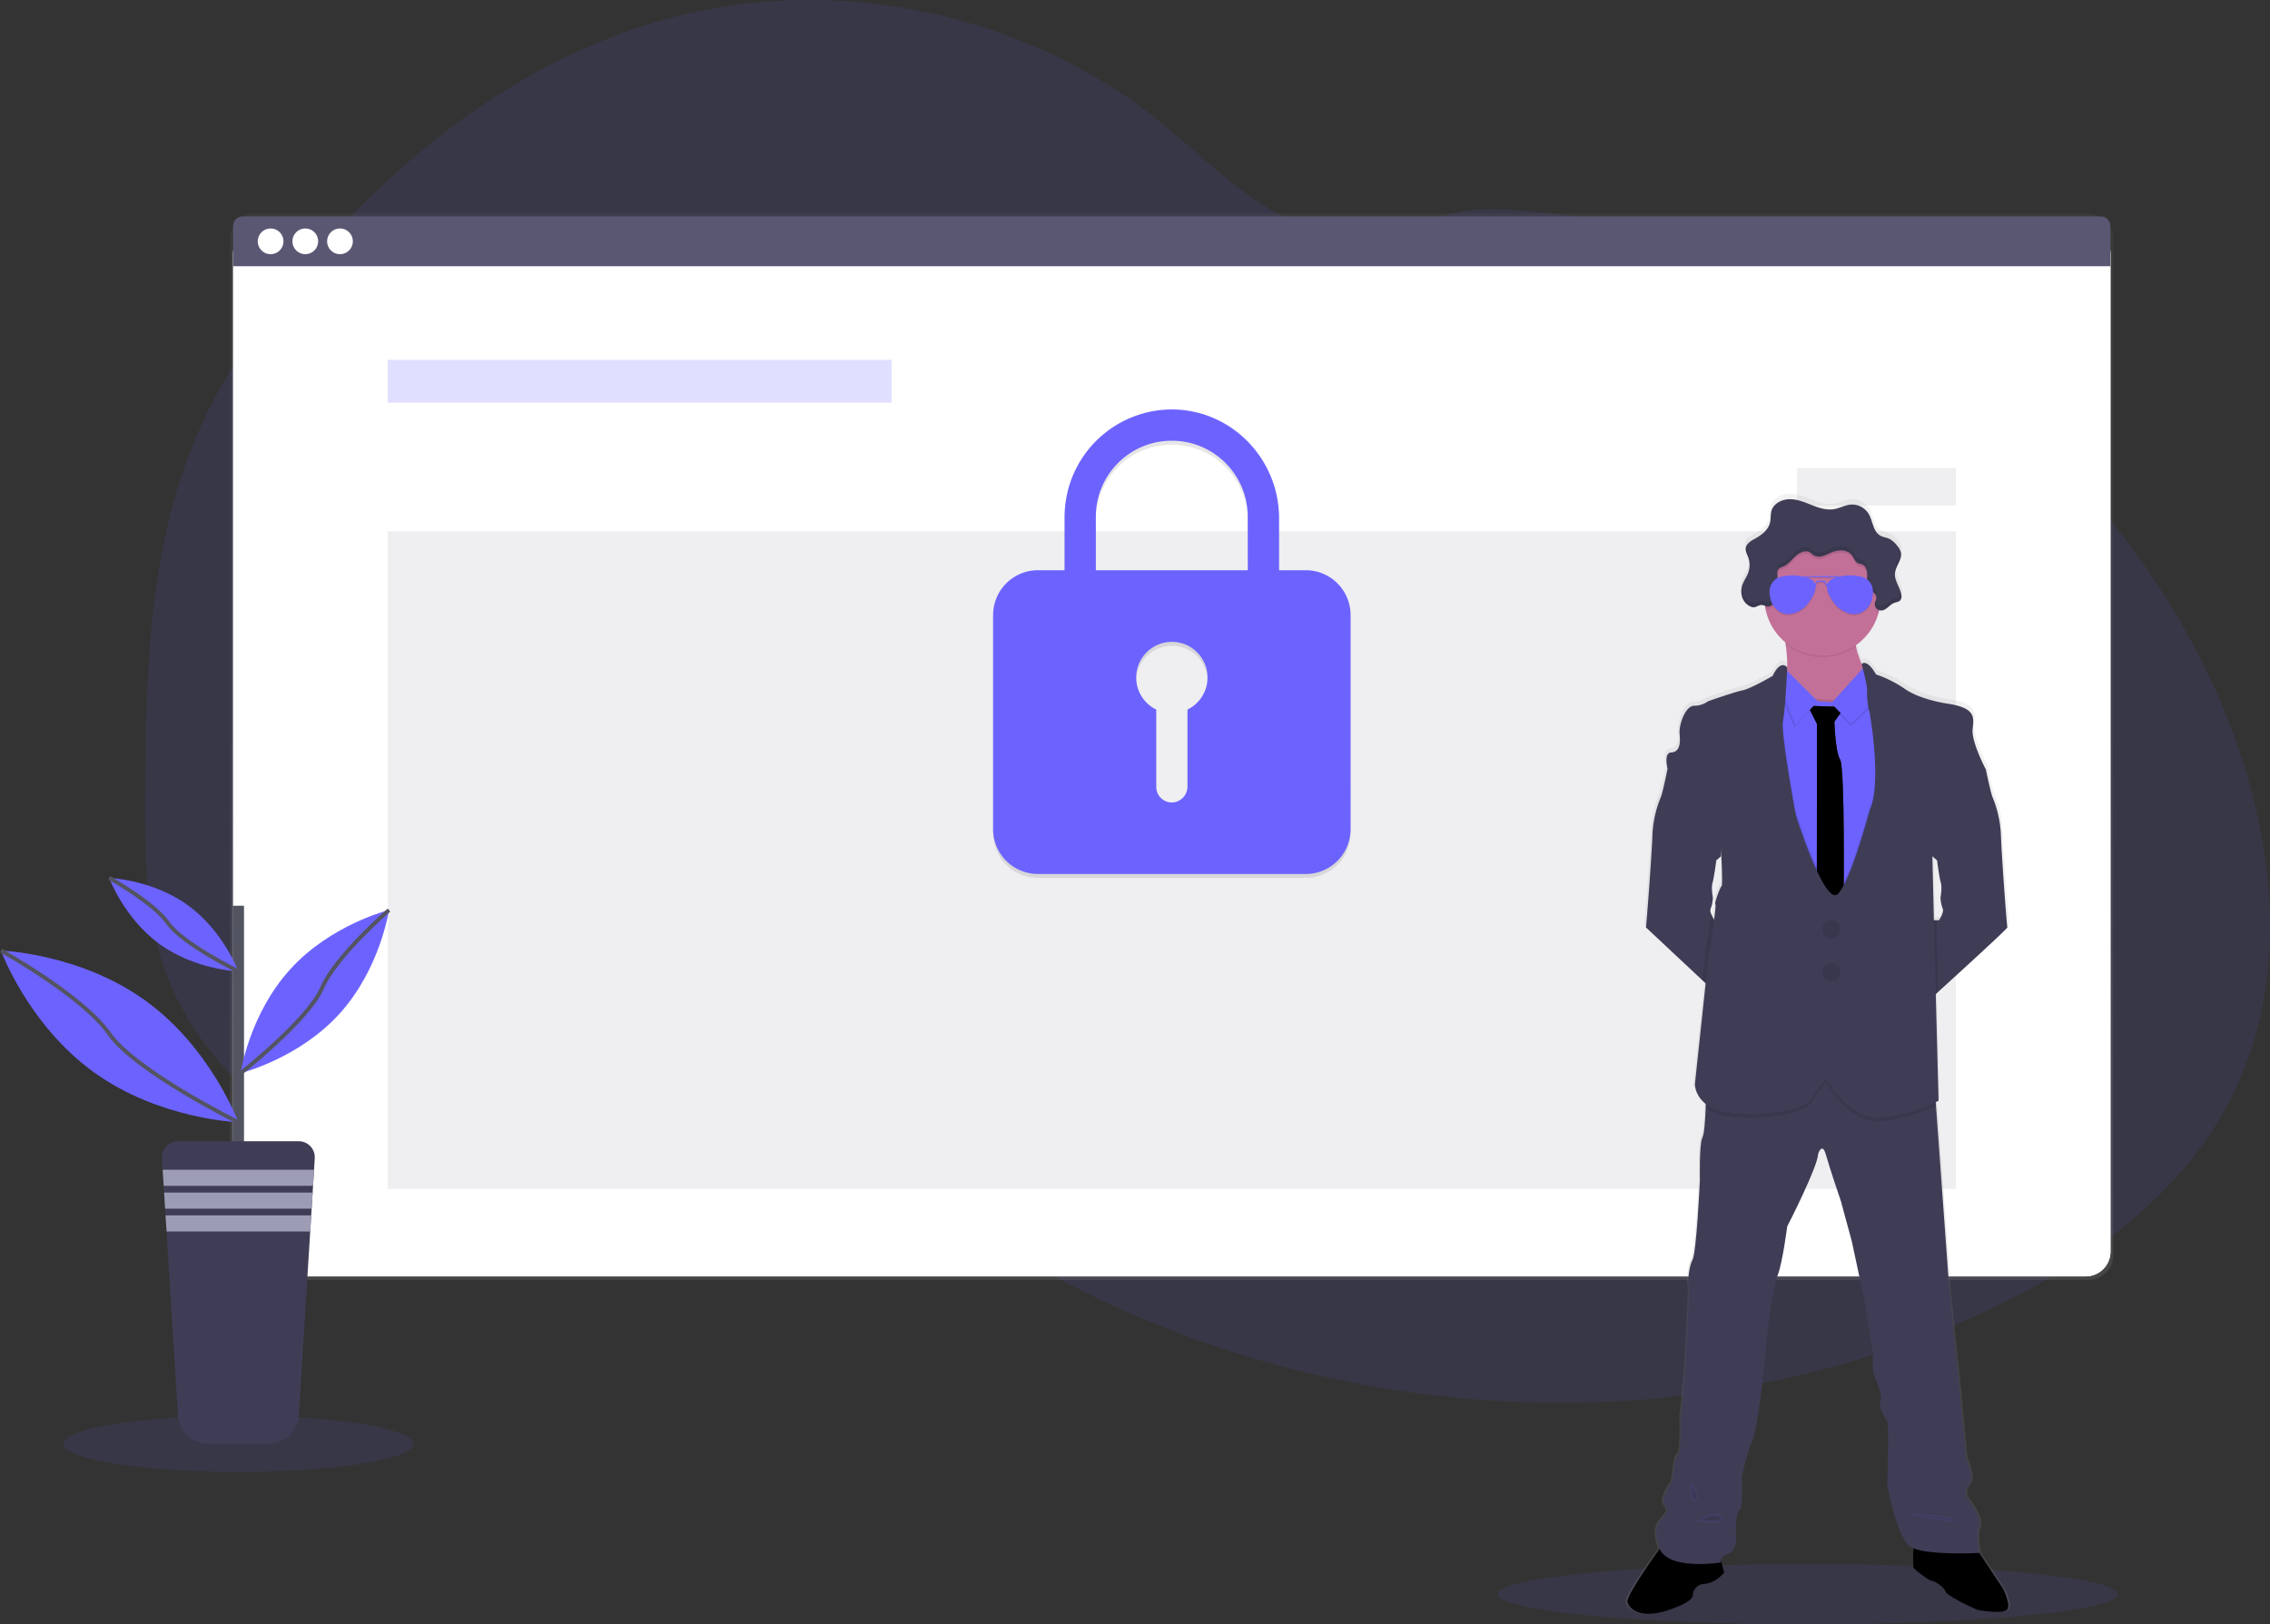<svg xmlns="http://www.w3.org/2000/svg" xmlns:xlink="http://www.w3.org/1999/xlink" width="1145.57" height="819.91" xmlns:v="https://vecta.io/nano"><rect width="100%" height="100%" fill="#333333" stroke="none"/><style><![CDATA[.B{opacity:.1}.C{fill:#6c63ff}.D{fill:#3f3d56}.E{stroke-miterlimit:10}.F{fill:#5a5773}.G{stroke:#535461}.H{stroke-width:2}]]></style><defs><linearGradient id="A" x1="591.3" y1="646.08" x2="591.3" y2="107.75" gradientUnits="userSpaceOnUse"><stop offset="0" stop-color="gray" stop-opacity=".25"/><stop offset=".54" stop-color="gray" stop-opacity=".12"/><stop offset="1" stop-color="gray" stop-opacity=".1"/></linearGradient><linearGradient id="B" x1="944.34" y1="854.67" x2="944.34" y2="289.29" xlink:href="#A"/><path id="C" d="M1013.13 812.07c-1.47 2.92-11.8 1-13.92.84s-17.17-7.73-17.38-9.5-5.42-5.42-6.88-5.42-8.55-5.64-9.18-6.47a3.19 3.19 0 0 1-.21-1.3c-.22-3.43.2-12.26.2-12.26l30.25 1.67 14.7 22.1a28.52 28.52 0 0 1 2.66 7.57 5 5 0 0 1-.25 2.76z"/><path id="D" d="M870.13 793.82s-4.28 5.32-10 5.73a5.89 5.89 0 0 0-5.84 5.63c0 0 1 3.24-12.83 7.73-8.35 2.7-13.6 1.84-16.66 0a7.44 7.44 0 0 1-3.47-4.18c-.94-3.33 17.52-28.68 17.52-28.68l16.8-1 12 5.42 1.84 6.87z"/><path id="E" d="M912.26 356.26l18.78.63-5.28 7.4s.37 14.93 2.88 19.2 1.77 70.4 1.77 70.4l-5 9.5-8.55-10.64.1-87.3z"/></defs><g class="C"><path d="M1127.43 551.22c-26.57 54.8-80.52 91.46-136.43 115.63-75.27 32.55-158.16 45.46-239.9 40q-21.5-1.43-42.85-4.57a540.44 540.44 0 0 1-143.27-41.72q-19.74-8.9-38.68-19.4a494.85 494.85 0 0 1-60.46-39.54q-7.23-5.52-14.26-11.32l-9.74-8.08c-6.9-5.6-14-10.94-21.92-14.93a78.31 78.31 0 0 0-7.34-3.24c-25.08-9.54-54-5.94-80.1 1.5-19.86 5.66-39.22 13.4-59.06 18.94a196 196 0 0 1-26.91 5.72 143.21 143.21 0 0 1-60.46-5.31l-1.67-.52q-4.2-1.32-8.33-2.9l-1.67-.64q-4-1.54-7.83-3.3l-1.67-.76q-4-1.86-7.83-3.93c-.92-.48-1.83-1-2.73-1.5a163.67 163.67 0 0 1-39.16-30.49c-.33-.33-.64-.67-1-1-1.6-1.72-3.15-3.47-4.66-5.26l-1.67-2q-2.7-3.28-5.2-6.7c-.25-.33-.5-.67-.73-1a144.59 144.59 0 0 1-16.86-30.49c-.14-.33-.27-.67-.4-1q-2-5.15-3.65-10.47c-.45-1.48-.88-3-1.26-4.48-.13-.44-.25-.9-.36-1.33-5.52-21.73-6.15-44.32-6.15-66.78q0-3.93 0-7.85c.16-36.33.72-73.28 6.08-109.1 0-.25.07-.5.1-.74a340.76 340.76 0 0 1 7.31-35.82 264.25 264.25 0 0 1 12.31-36.3c12.33-29 30.26-55.4 50.17-79.85C199.35 79.12 265.12 27.45 342.1 8.1c82.95-20.83 175.14-.87 242.05 52.4 20.4 16.24 38.73 35.47 61.64 47.92 20 10.84 43.4 15.33 64.83 6.8 17.7-7.05 29.22-10.55 49.1-9.48a411.56 411.56 0 0 1 120.36 25.21l4.67 1.75c100.7 38.53 187.28 115.08 232.28 213.45q1.8 3.9 3.47 7.86c26.83 62.67 36.53 136.12 6.93 197.2z" class="B"/><ellipse cx="120.3" cy="728.81" rx="88.28" ry="14.18" class="B"/><ellipse cx="912.26" cy="804.71" rx="156.53" ry="15.2" class="B"/></g><rect x="116.14" y="107.75" width="950.33" height="538.33" rx="12.49" fill="url(#A)"/><g fill="#fff"><rect x="117.65" y="115.32" width="947.42" height="528.97" rx="12.49"/><rect x="117.65" y="115.32" width="947.42" height="528.97" rx="12.49"/><rect x="117.65" y="115.32" width="947.42" height="528.97" rx="12.49" opacity=".04"/></g><path d="M1060.26 109.25h-937.8a4.81 4.81 0 0 0-4.81 4.81v20.33h947.38v-20.33a4.81 4.81 0 0 0-4.77-4.81z" class="F"/><g fill="#fff"><circle cx="136.57" cy="121.82" r="6.5"/><circle cx="154.07" cy="121.82" r="6.5"/><circle cx="171.57" cy="121.82" r="6.5"/></g><path opacity=".2" d="M195.68 181.67h254.25v21.58H195.68z" class="C"/><path d="M195.68 268.2h791.36v331.96H195.68z" class="B F"/><path d="M659.03 289.85h-13.55v-26.32c0-29.7-23.68-54.4-53.38-54.84a54.28 54.28 0 0 0-54.85 54.11v27.05h-13.52c-12.438.038-22.512 10.112-22.55 22.55v108.22c.038 12.438 10.112 22.512 22.55 22.55h135.3c12.436-.038 22.507-10.114 22.54-22.55V312.4c-.033-12.436-10.104-22.512-22.54-22.55zm-59.75 70.35v38.76a8.09 8.09 0 0 1-7.5 8.12 7.91 7.91 0 0 1-8.28-7.9v-39a18 18 0 0 1 7.89-34.179 18 18 0 0 1 7.89 34.179zm30.44-70.35h-76.7V262.8c0-21.17 17.16-38.33 38.33-38.33s38.33 17.16 38.33 38.33z" class="B"/><path d="M659.03 287.85h-13.55v-26.32c0-29.7-23.68-54.4-53.38-54.84a54.28 54.28 0 0 0-54.85 54.11v27.05h-13.52c-12.438.038-22.512 10.112-22.55 22.55v108.22c.038 12.438 10.112 22.512 22.55 22.55h135.3c12.436-.038 22.507-10.114 22.54-22.55V310.4c-.033-12.436-10.104-22.512-22.54-22.55zm-59.75 70.35v38.76a8.09 8.09 0 0 1-7.5 8.12 7.91 7.91 0 0 1-8.28-7.9v-39a18 18 0 0 1 7.89-34.179 18 18 0 0 1 7.89 34.179zm30.44-70.35h-76.7V260.8c0-21.17 17.16-38.33 38.33-38.33s38.33 17.16 38.33 38.33z" class="C"/><path d="M906.94 236.25h80.1v18.9h-80.1z" class="B F"/><path d="M1041.27 849.33a28.47 28.47 0 0 0-2.68-7.61l-12-17.92h.07s-1.9-9 0-13.42-6.74-15.3-6.74-15.3-1.05-2.73 1.7-6.1-1.7-13.2-1.7-13.2l-2.3-23.7c-.2-3.14-1.9-20.54-1.9-20.54l-4-36.9-7.25-99.6c.88-.43 1.35-.7 1.35-.7l-1.42-54.06 1.23-1.1 35.26-32.7c-.25-.5-3-37.57-3.32-46.85a55.83 55.83 0 0 0-4.26-19.18c-.62-1.23-2.4-9.34-3.15-12.77l-.33-1.53s-7.26-13.84-6.63-20.13 1.9-11-13.6-13.2c0 0-13-1.94-20.74-7.23a59 59 0 0 0-14.86-7.44s-4.34-8-7.36-5.3a42 42 0 0 1-2.85-8.91l-.1-.56a29.47 29.47 0 0 0 11.64-16.66c.1-.38.18-.77.27-1.15a3.25 3.25 0 0 0 .93.17c2.63 0 4.25-2.93 6.7-3.86 1-.4 2.23-.45 3-1.24a2.93 2.93 0 0 0 .66-2.21 4.51 4.51 0 0 0 0-.82 2.93 2.93 0 0 0 0-.29v.1c-.67-3.64-3.5-6.87-3.18-10.57.3-3.48 3.36-6.54 3.1-9.93a5.4 5.4 0 0 0-.07-.8v.12a8.56 8.56 0 0 0-2-3.54 11.36 11.36 0 0 0-4.12-3.46c-1.4-.6-3-.75-4.3-1.48-3.82-2.08-3.8-7.5-6.08-11.2A9.91 9.91 0 0 0 961 292c-2.84.28-5.4 1.8-8.22 2.28-3.84.68-7.75-.57-11.4-2s-7.33-3-11.24-3-8.14 2-9.32 5.7c-.63 2-.32 4.15-.8 6.18-.86 3.58-4 6.14-7.25 7.92-2 1.1-4.38 2.38-5 4.48v-.16a3.84 3.84 0 0 0-.1.51 3.75 3.75 0 0 0 0 .67c0 1.44.76 2.8 1.27 4.18a11.53 11.53 0 0 1-.06 8.06c-.74 1.9-2 3.57-2.72 5.46a10.75 10.75 0 0 0-.66 2.74v-.16a11 11 0 0 0 0 1.28 9 9 0 0 0 1 4.2 7.54 7.54 0 0 0 4.49 3.77c2 .46 3.25-1.5 5.36-1a8.42 8.42 0 0 1 1.11.35l.22 1.34a29.39 29.39 0 0 0 10.14 17.17c0 .24.08.48.1.73h0a67.15 67.15 0 0 1 .83 12.06c0 0-3.15-4.6-7.47 4.3 0 0-11.27 6.5-15.16 7.24s-17.7 5.55-17.7 5.55a12.18 12.18 0 0 1-7.16 2.31c-4.3 0-7.9 9.43-7.37 14.56s-.3 8.9-4.32 9.12-1.82 8.34-1.8 8.48l-.37 1.75c-.78 3.58-2.48 11.26-3.08 12.46a56 56 0 0 0-4.27 19.18c-.3 9.28-3 46.22-3.3 46.85-.2.4 16.76 15.92 28.7 26.76l1.73 1.56-5.5 51.28a13.69 13.69 0 0 0 5.64 10c0 .6 0 1.2-.06 1.84-.24 6-.72 13.26-1.68 15.16-1.68 3.36-1.26 21.38-1.26 21.38s-1.7 36.68-3.8 40.67-2.53 12.36-1.9 14-2.1 45.7-2.1 45.7l-2.1 19.7s.63 18.86-1.27 19.28-2.95 13.42-2.95 13.42-6.73 9.22-3.8 12.57-.43 4.83-.74 5.66-6.42 4-2 15.72a3.45 3.45 0 0 0 .14.34c-4.14 5.75-17.26 24.3-16.46 27.12a7.43 7.43 0 0 0 3.5 4.2c3.1 1.85 8.4 2.7 16.82 0 14-4.5 13-7.76 13-7.76a5.94 5.94 0 0 1 5.9-5.66c5.8-.42 10.1-5.76 10.1-5.76l-.68-2.53-.93-3.5c.1-1 .82-2.75 4-3.72 4.85-1.47 3.58-10.7 3.58-10.7s-.42-9.64 1.68-10.9 1.27-17.2 1.27-17.2 2.32-11.53 5.68-19.3 7.38-53.86 7.38-53.86 2.73-22.64 5.26-29.14 4.85-24.73 4.85-24.73 15.6-30.2 15.8-36.9c0 0 2-6.3 4 .63s7.62 23.48 7.62 23.48l5.47 20.33 6.53 30.4 4.22 25.58s-.64 9.64 1 13 4 11.1 2.74 12.57 2.52 8.4 3.58 9.85 0 32.5 0 32.5 4.84 26.4 11.8 31a8.5 8.5 0 0 0 1.54.8c-.1 2.86-.2 6.7-.07 8.7a3.33 3.33 0 0 0 .22 1.31c.63.84 7.8 6.5 9.27 6.5s6.73 3.67 6.95 5.45 15.4 9.32 17.54 9.54 12.57 2.1 14-.84a4.85 4.85 0 0 0 .29-2.71zM1004 471.6l1.08.93s1.1 8.65 1.9 11.24-.16 7.63-.16 7.63a17.55 17.55 0 0 0 1.11 5.5c.94 1.9-1.9 6-1.9 6h-2.53l-.8-32.38zm-75.23-96.68v-.2a.63.63 0 0 0-.03.19zm-38.85 124.65a3.65 3.65 0 0 1-.16-2.67 8 8 0 0 0 .53-1.48 22.92 22.92 0 0 0 .58-4 .28.28 0 0 0 0-.05c-.1-.48-.9-5.12-.15-7.58s1.9-11.24 1.9-11.24l.72-.6 1.67-1.45s0-.54.12-1.43c.35 7.6.63 16 .18 16.42-.84.83-3.9 9-3.16 9.32.24.1-.1 3.38-.65 7.78a15.94 15.94 0 0 1-1.57-3.01z" transform="translate(-26.97 -40.04)" fill="url(#B)"/><path d="M943.55 342.88v12.44l-25.52 12.83s-25.34-15.33-19.1-21.43c4-3.86 3.23-14.46 2.15-21.75h0c-.63-4.24-1.36-7.35-1.36-7.35s45.52-13 38.64-3.13c-2.3 3.3-2.48 7.57-1.7 11.8 1.56 8.4 6.9 16.6 6.9 16.6z" fill="#c37098"/><g class="D"><path d="M873.64 464.53l-3.3 40.52-11.3-10.3-28.43-26.63c.3-.63 3-37.4 3.3-46.63a55.8 55.8 0 0 1 4.22-19.08c.6-1.2 2.3-8.84 3-12.4l.4-1.83 5.52-2.22 23 26.13c0 .47-1.57 20.18-1.57 20.18l-1.63 1.42-.7.6s-1.1 8.6-1.88 11.2.06 7.06.15 7.54h0a23.25 23.25 0 0 1-.57 4 8.38 8.38 0 0 1-.53 1.47 3.67 3.67 0 0 0 .16 2.66 16.08 16.08 0 0 0 1.72 3.29zm139.4 3.6c.24.5-24.3 22.88-34.92 32.55l-4.82 4.37-3.26-40.52h8.45s2.82-4.07 1.88-5.95a17.39 17.39 0 0 1-1.09-5.47s.93-5 .15-7.6-1.88-11.2-1.88-11.2l-1.07-.92-1.27-1.1-1.57-20.18c0-.47 23-26.13 23-26.13l5.48 2.2.32 1.53c.74 3.4 2.5 11.48 3.12 12.7a55.8 55.8 0 0 1 4.22 19.08c.26 9.24 2.94 46 3.26 46.63z"/><use xlink:href="#C"/></g><use xlink:href="#C" class="B"/><path d="M1013.13 812.07c-1.47 2.92-11.8 1-13.92.84s-17.17-7.73-17.38-9.5-5.42-5.42-6.88-5.42-8.55-5.64-9.18-6.47a3.19 3.19 0 0 1-.21-1.3l9.8 6.2s6.26 4 7.93 6.37 14.83 7.3 15.92 7.4c.8.08 9.45-1.58 14.17-.88a5 5 0 0 1-.25 2.76z" class="B"/><use xlink:href="#D" class="D"/><use xlink:href="#D" class="B"/><path d="M870.13 793.82s-4.28 5.32-10 5.73a5.89 5.89 0 0 0-5.84 5.63c0 0 1 3.24-12.83 7.73-8.35 2.7-13.6 1.84-16.66 0 7.87-.82 25.26-5.8 27-7.5 2.1-2.1 4.7-7.83 6.47-7.93 1.23-.08 7.48-3.84 11.23-6.17z" class="B"/><path d="M998.94 770.56c-1.88 4.38 0 13.35 0 13.35s-28 1.46-34.84-3.13-11.68-30.88-11.68-30.88 1-30.87 0-32.33-4.8-8.34-3.55-9.8-1-9.18-2.7-12.52-1-12.93-1-12.93l-4.18-25.46-6.46-30.24-5.5-20.24s-5.63-16.48-7.54-23.36-3.93-.63-3.93-.63c-.2 6.68-15.64 36.72-15.64 36.72s-2.3 18.15-4.8 24.6-5.22 29-5.22 29-4 45.9-7.3 53.6-5.57 19.2-5.57 19.2.84 15.86-1.25 17.1-1.75 10.85-1.75 10.85 1.25 9.17-3.55 10.64-4 4.6-4 4.6-26.7 4.38-31.08-7.3 1.67-14.8 2-15.64 3.66-2.3.74-5.64 3.75-12.5 3.75-12.5 1.05-12.93 2.92-13.35 1.26-19.2 1.26-19.2l2.08-19.6s2.72-43.8 2.1-45.48-.2-10 1.88-14 3.75-40.48 3.75-40.48-.42-17.93 1.25-21.27c1-1.9 1.42-9.16 1.66-15.1l.22-8.28 23.36-8.76 30-9.6 25.24 12.1 36.93 7.1.46 6.37 7.05 97.3 4 36.7 1.88 20.44c.2 3.13 2.3 23.58 2.3 23.58s4.38 9.8 1.67 13.14-1.67 6-1.67 6 8.6 10.93 6.73 15.3z" class="D"/><path d="M938.4 314.5c-2.3 3.3-2.48 7.57-1.7 11.8a29.34 29.34 0 0 1-35.57-1.33h0c-.63-4.24-1.36-7.35-1.36-7.35s45.52-12.98 38.64-3.12z" class="B"/><path d="M949.03 301.73a29.3 29.3 0 0 1-50.018 20.718 29.3 29.3 0 0 1 20.718-50.018 29.16 29.16 0 0 1 29.3 29.3z" fill="#c37098"/><path d="M955.13 350.42l-9.6 170.95-52.15-10.95-10.33-68.53 10.23-92 7.7 1 13.58 1.73 13.45.83 27.12-3.02z" class="B"/><path d="M955.13 351.67l-9.6 170.95-52.15-10.95-10.33-68.53 10.23-92 21.28 2.7 13.45.83 27.12-3.02z" class="C"/><use xlink:href="#E" class="D"/><use xlink:href="#E" class="B"/><path d="M941.67 336.86l-17.52 19.4 10 10.43 16.6-16.17-9.08-13.66z" class="B"/><path d="M941.67 335.6L924.15 355l10 10.43 16.6-16.17-9.08-13.66z" class="C"/><path d="M916.75 355.32L899 337.6l-1.67 9.28 8.14 20.34 11.27-11.9z" class="B"/><path d="M917.37 354.07l-17.73-17.73-1.67 9.28 8.14 20.34 11.26-11.9z" class="C"/><path d="M977.08 558.1a86.57 86.57 0 0 1-27 7.81c-17.2 2.2-28.47-19.7-28.47-19.7l-6.57 8.55c-2.1 9.08-33.9 11.37-46.83 7.93a20.69 20.69 0 0 1-7.42-3.51l.22-8.28 23.36-8.76 30-9.6 25.24 12.1 36.93 7.1zm-21.95-206.42l-9.6 170.94-52.16-10.95-10.35-68.52 10.22-92 7.7 1a93.48 93.48 0 0 1-1.13 10c-1.25 5.85 6.47 47.36 6.47 47.36s14.67 46.55 21.27 39.84 16-42.14 16-42.14c6.37-13.14.1-50-.36-50.74a14.88 14.88 0 0 1-.6-3.35zm22.53 132.28l.44 16.75-4.82 4.37-3.25-40.55h7.2zm-113.26-30.9h0a23.25 23.25 0 0 1-.57 4c0-.37 0-.58-.08-.6-.3-.08.06-1.6.65-3.4zm9.24 11.47l-3.3 40.52-11.3-10.3.76-7.18 3.67-26.34a16.08 16.08 0 0 0 1.72 3.29z" class="B"/><g class="D"><path d="M901.93 336.96s-3.12-4.6-7.4 4.27c0 0-11.16 6.47-15 7.2s-17.5 5.53-17.5 5.53a12.08 12.08 0 0 1-7.09 2.29c-4.28 0-7.83 9.4-7.3 14.5s-.3 8.87-4.27 9.08-1.78 8.44-1.78 8.44l26.4 30.25s1.67 27.85.84 28.7-3.86 9-3.13 9.28-4 31.08-4 31.08l-6.36 59.77s0 10 12.94 13.45 44.77 1.17 46.82-7.9l6.57-8.56s11.26 21.9 28.47 19.72 28.17-8.45 28.17-8.45l-1.88-71.63-1.25-51.63 26.87-44.15s-7.2-13.77-6.57-20 1.87-10.95-13.46-13.14c0 0-12.93-1.93-20.55-7.2a58.74 58.74 0 0 0-14.7-7.4s-4.3-8-7.3-5.26c0 0 3 11.3 2.75 13s.47 9.33.94 10.12 6.73 37.6.36 50.74c0 0-9.35 35.43-16 42.14s-21.27-39.84-21.27-39.84-7.72-41.52-6.47-47.36 2.16-27.02 2.16-27.02z"/><circle cx="924.25" cy="469.12" r="4.59"/><circle cx="924.25" cy="490.76" r="4.59"/></g><circle cx="924.25" cy="469.12" r="4.59" class="B"/><circle cx="924.25" cy="490.76" r="4.59" class="B"/><path d="M965.5 764.3s18.84 1.46 20.7 2.92-20.7-2.92-20.7-2.92zm-112.17-14.8s4 5 2.3 7.3-2.3-7.3-2.3-7.3zm4.8 18.02s7.3-4.8 10.22-1.6-10.22 1.6-10.22 1.6z" class="B E" stroke="#6c63ff"/><path d="M949.03 301.73a29.16 29.16 0 0 1-.94 7.41 3.33 3.33 0 0 1-1.94-3.26c.13-1.2.92-2.28.75-3.46-.25-1.82-2.45-2.56-3.6-4-1.43-1.74-1.12-4.27-1-6.52s-.45-5-2.56-5.77c-.63-.23-1.32-.25-1.93-.5-1.66-.7-2.17-2.76-3.28-4.18-2.22-2.86-6.63-2.8-10-1.44a47.53 47.53 0 0 1-4.5 1.88 5.88 5.88 0 0 1-4.71-.35c-.66-.42-1.2-1-1.87-1.42-2.26-1.36-5.22 0-7.18 1.75s-3.53 4.1-6 5.17c-1.1.5-2.48.8-3 1.88a3.94 3.94 0 0 0-.32 1.87c0 3.9.46 7.84-.35 11.65-.52 2.45-2.24 5.23-4.73 4.93a4.67 4.67 0 0 1-.91-.23 29.3 29.3 0 0 1 41.84-31.628 29.3 29.3 0 0 1 16.26 26.208z" class="B"/><path d="M889.64 305.47c.75.17 1.46.56 2.23.66 2.5.3 4.2-2.48 4.73-4.93.8-3.8.4-7.76.36-11.65a3.81 3.81 0 0 1 .31-1.87c.57-1.08 1.94-1.38 3-1.88 2.42-1.08 4-3.38 6-5.17s4.9-3.1 7.17-1.75c.67.4 1.2 1 1.87 1.42a6 6 0 0 0 4.72.35c1.55-.46 3-1.27 4.5-1.88 3.34-1.36 7.76-1.4 10 1.43 1.1 1.43 1.62 3.48 3.28 4.18.6.26 1.3.3 1.93.52 2.1.8 2.65 3.52 2.56 5.77s-.4 4.78 1 6.52c1.16 1.42 3.36 2.16 3.6 4 .16 1.18-.62 2.28-.75 3.46a3.32 3.32 0 0 0 3.13 3.54c2.6 0 4.2-2.9 6.64-3.84 1-.4 2.2-.45 3-1.24a3.31 3.31 0 0 0 .62-2.71c-.5-3.83-3.56-7.16-3.23-11 .3-3.68 3.72-6.9 3-10.5a8.52 8.52 0 0 0-2-3.57 11.56 11.56 0 0 0-4.08-3.45c-1.4-.6-3-.74-4.27-1.47-3.78-2.07-3.77-7.47-6-11.15a9.79 9.79 0 0 0-9.12-4.54c-2.8.28-5.36 1.77-8.14 2.27-3.8.68-7.67-.57-11.28-2s-7.26-3-11.13-3-8.06 2-9.24 5.66c-.62 2-.3 4.14-.8 6.15-.84 3.57-4 6.1-7.18 7.88-2.2 1.22-4.82 2.62-5.08 5.1-.17 1.58.7 3 1.25 4.53a11.53 11.53 0 0 1-.06 8c-.73 1.9-1.95 3.55-2.7 5.43a9.75 9.75 0 0 0 .26 8 7.46 7.46 0 0 0 4.57 3.75c1.97.47 3.2-1.48 5.3-1.02z" class="D"/><g class="B"><path d="M896.6 299.02c-.52 2.45-2.25 5.23-4.74 4.93-.77-.1-1.47-.5-2.23-.66-2.1-.46-3.33 1.5-5.3 1a7.48 7.48 0 0 1-4.58-3.75 8.66 8.66 0 0 1-.93-3.27 9.13 9.13 0 0 0 .93 5.15 7.48 7.48 0 0 0 4.58 3.75c2 .46 3.2-1.5 5.3-1a22.61 22.61 0 0 0 2.23.65c2.5.3 4.22-2.47 4.74-4.92a28.89 28.89 0 0 0 .48-6.57 24.63 24.63 0 0 1-.48 4.69zm-13.7-15.06a11.51 11.51 0 0 0-.66-4.83 25.53 25.53 0 0 1-1.15-3.16 4.59 4.59 0 0 0-.1.51c-.17 1.57.7 3 1.25 4.53a11.47 11.47 0 0 1 .66 2.95zm76.4-5.26c-.47 2.84-2.77 5.5-3 8.5a7.15 7.15 0 0 0 0 1.54c.5-3.5 3.6-6.58 3-10.04zm.17 21.1a2.35 2.35 0 0 1-.57 1.12c-.74.8-2 .85-3 1.24-2.43.93-4 3.87-6.64 3.84a3.35 3.35 0 0 1-3-2.32 5.18 5.18 0 0 0-.14.66 3.32 3.32 0 0 0 3.13 3.53c2.6 0 4.2-2.9 6.64-3.83 1-.4 2.22-.45 3-1.24a3.31 3.31 0 0 0 .62-2.71c-.01-.12-.03-.2-.04-.3zm-12.54-.84c-.25-1.82-2.45-2.56-3.6-4a5.48 5.48 0 0 1-1.1-3.28c-.08 1.86-.05 3.76 1.1 5.16s2.9 2 3.46 3.44a3.21 3.21 0 0 0 .15-1.32zm-4.65-10.46c.08-2.25-.46-5-2.57-5.77-.62-.23-1.3-.26-1.92-.5-1.66-.7-2.18-2.76-3.28-4.18-2.23-2.85-6.64-2.8-10-1.44-1.5.6-2.93 1.42-4.5 1.88a5.88 5.88 0 0 1-4.71-.35c-.66-.42-1.2-1-1.87-1.42-2.27-1.36-5.23 0-7.18 1.75s-3.53 4.1-6 5.17c-1.12.5-2.48.8-3.06 1.88a3.93 3.93 0 0 0-.31 1.87v1.17a2.84 2.84 0 0 1 .29-1.16c.58-1.08 1.94-1.38 3.06-1.88 2.42-1.08 4-3.38 6-5.17s4.9-3.1 7.18-1.75c.67.4 1.2 1 1.87 1.4a5.84 5.84 0 0 0 4.71.35 46.21 46.21 0 0 0 4.49-1.87c3.35-1.36 7.76-1.42 10 1.43 1.1 1.42 1.62 3.48 3.28 4.18.6.26 1.3.3 1.92.52 1.7.64 2.4 2.56 2.54 4.46z"/><path d="M893.03 298.96a7.67 7.67 0 0 1 5.78-7.17 24 24 0 0 1 13.48.61c9.5 3.14-1.2 14.44-1.2 14.44s-7.1 7-13.74 2.1a10.39 10.39 0 0 1-3.87-6 15.3 15.3 0 0 1-.45-3.99zm52.17 0a7.67 7.67 0 0 0-5.79-7.17 24 24 0 0 0-13.47.61c-9.5 3.14 1.2 14.44 1.2 14.44s7.1 7 13.74 2.1a10.39 10.39 0 0 0 3.87-6 15.3 15.3 0 0 0 .45-3.99z"/><path d="M910.5 291.48v.47h17.33v-.56l-17.33.1zm5.53 5.02h.55v-1.6s1.76-1.37 4.68 0v1.42h1v-.93h-.5s.2-1.93-3.06-1.62c0 0-2.62-.25-2.56 1.4h-.6z"/></g><g class="C"><path d="M893.03 298.3a7.67 7.67 0 0 1 5.78-7.17 24.13 24.13 0 0 1 13.48.61c9.5 3.15-1.2 14.44-1.2 14.44s-7.1 7-13.74 2.1a10.33 10.33 0 0 1-3.87-6 15.21 15.21 0 0 1-.45-3.99zm52.17 0a7.67 7.67 0 0 0-5.79-7.17 24.09 24.09 0 0 0-13.47.61c-9.5 3.15 1.2 14.44 1.2 14.44s7.1 7 13.74 2.1a10.33 10.33 0 0 0 3.87-6 15.21 15.21 0 0 0 .45-3.99z"/><path d="M910.5 290.85v.48h17.33v-.57l-17.33.1zm5.53 5h.55v-1.6s1.76-1.36 4.68 0v1.43h1v-.94h-.5s.2-1.92-3.06-1.62c0 0-2.62-.24-2.56 1.4h-.6z"/></g><path fill="#535461" d="M117.46 457.2h5.68v127.9h-5.68z"/><path d="M158.84 584.7l-1.07 17.28-.5 8.14-.22 3.4-.5 8.13-5.73 92.47c-.507 8.26-7.354 14.7-15.63 14.7H105.4c-8.274-.001-15.118-6.44-15.62-14.7l-8.03-129.43a8.11 8.11 0 0 1 8.1-8.61h60.9a8.1 8.1 0 0 1 8.09 8.63z" class="D"/><path d="M158.48 590.46l-.5 8.13H82.6l-.5-8.13h76.37zm-.7 11.52l-.5 8.14H83.33l-.5-8.14h74.95zm-.72 11.52l-.5 8.13h-72.5l-.5-8.13h73.5z" fill="#9d9cb5"/><path d="M73.44 505.13c33.08 23.93 46.86 61.37 46.86 61.37s-39.87-1.37-73-25.3S.44 479.83.44 479.83s39.9 1.37 73 25.3z" class="C"/><path d="M.5 479.83s41.38 23 54.65 42 65.16 44.68 65.16 44.68" fill="none" class="E G H"/><path d="M94.8 456.96c18 13 25.5 33.4 25.5 33.4s-21.7-.74-39.7-13.77-25.5-33.4-25.5-33.4 21.7.7 39.7 13.77z" class="C"/><path d="M55.1 443.14S77.6 455.64 84.83 466s35.47 24.32 35.47 24.32" fill="none" class="E G H"/><path d="M146.47 489.28C125.78 512 121.4 541.7 121.4 541.7s29.16-7.15 49.84-29.88 25.06-52.44 25.06-52.44-29.16 7.15-49.84 29.9z" class="C"/><path d="M196.3 459.4s-26.94 23.3-33.8 39.36-41.1 43-41.1 43" fill="none" class="E G H"/></svg>